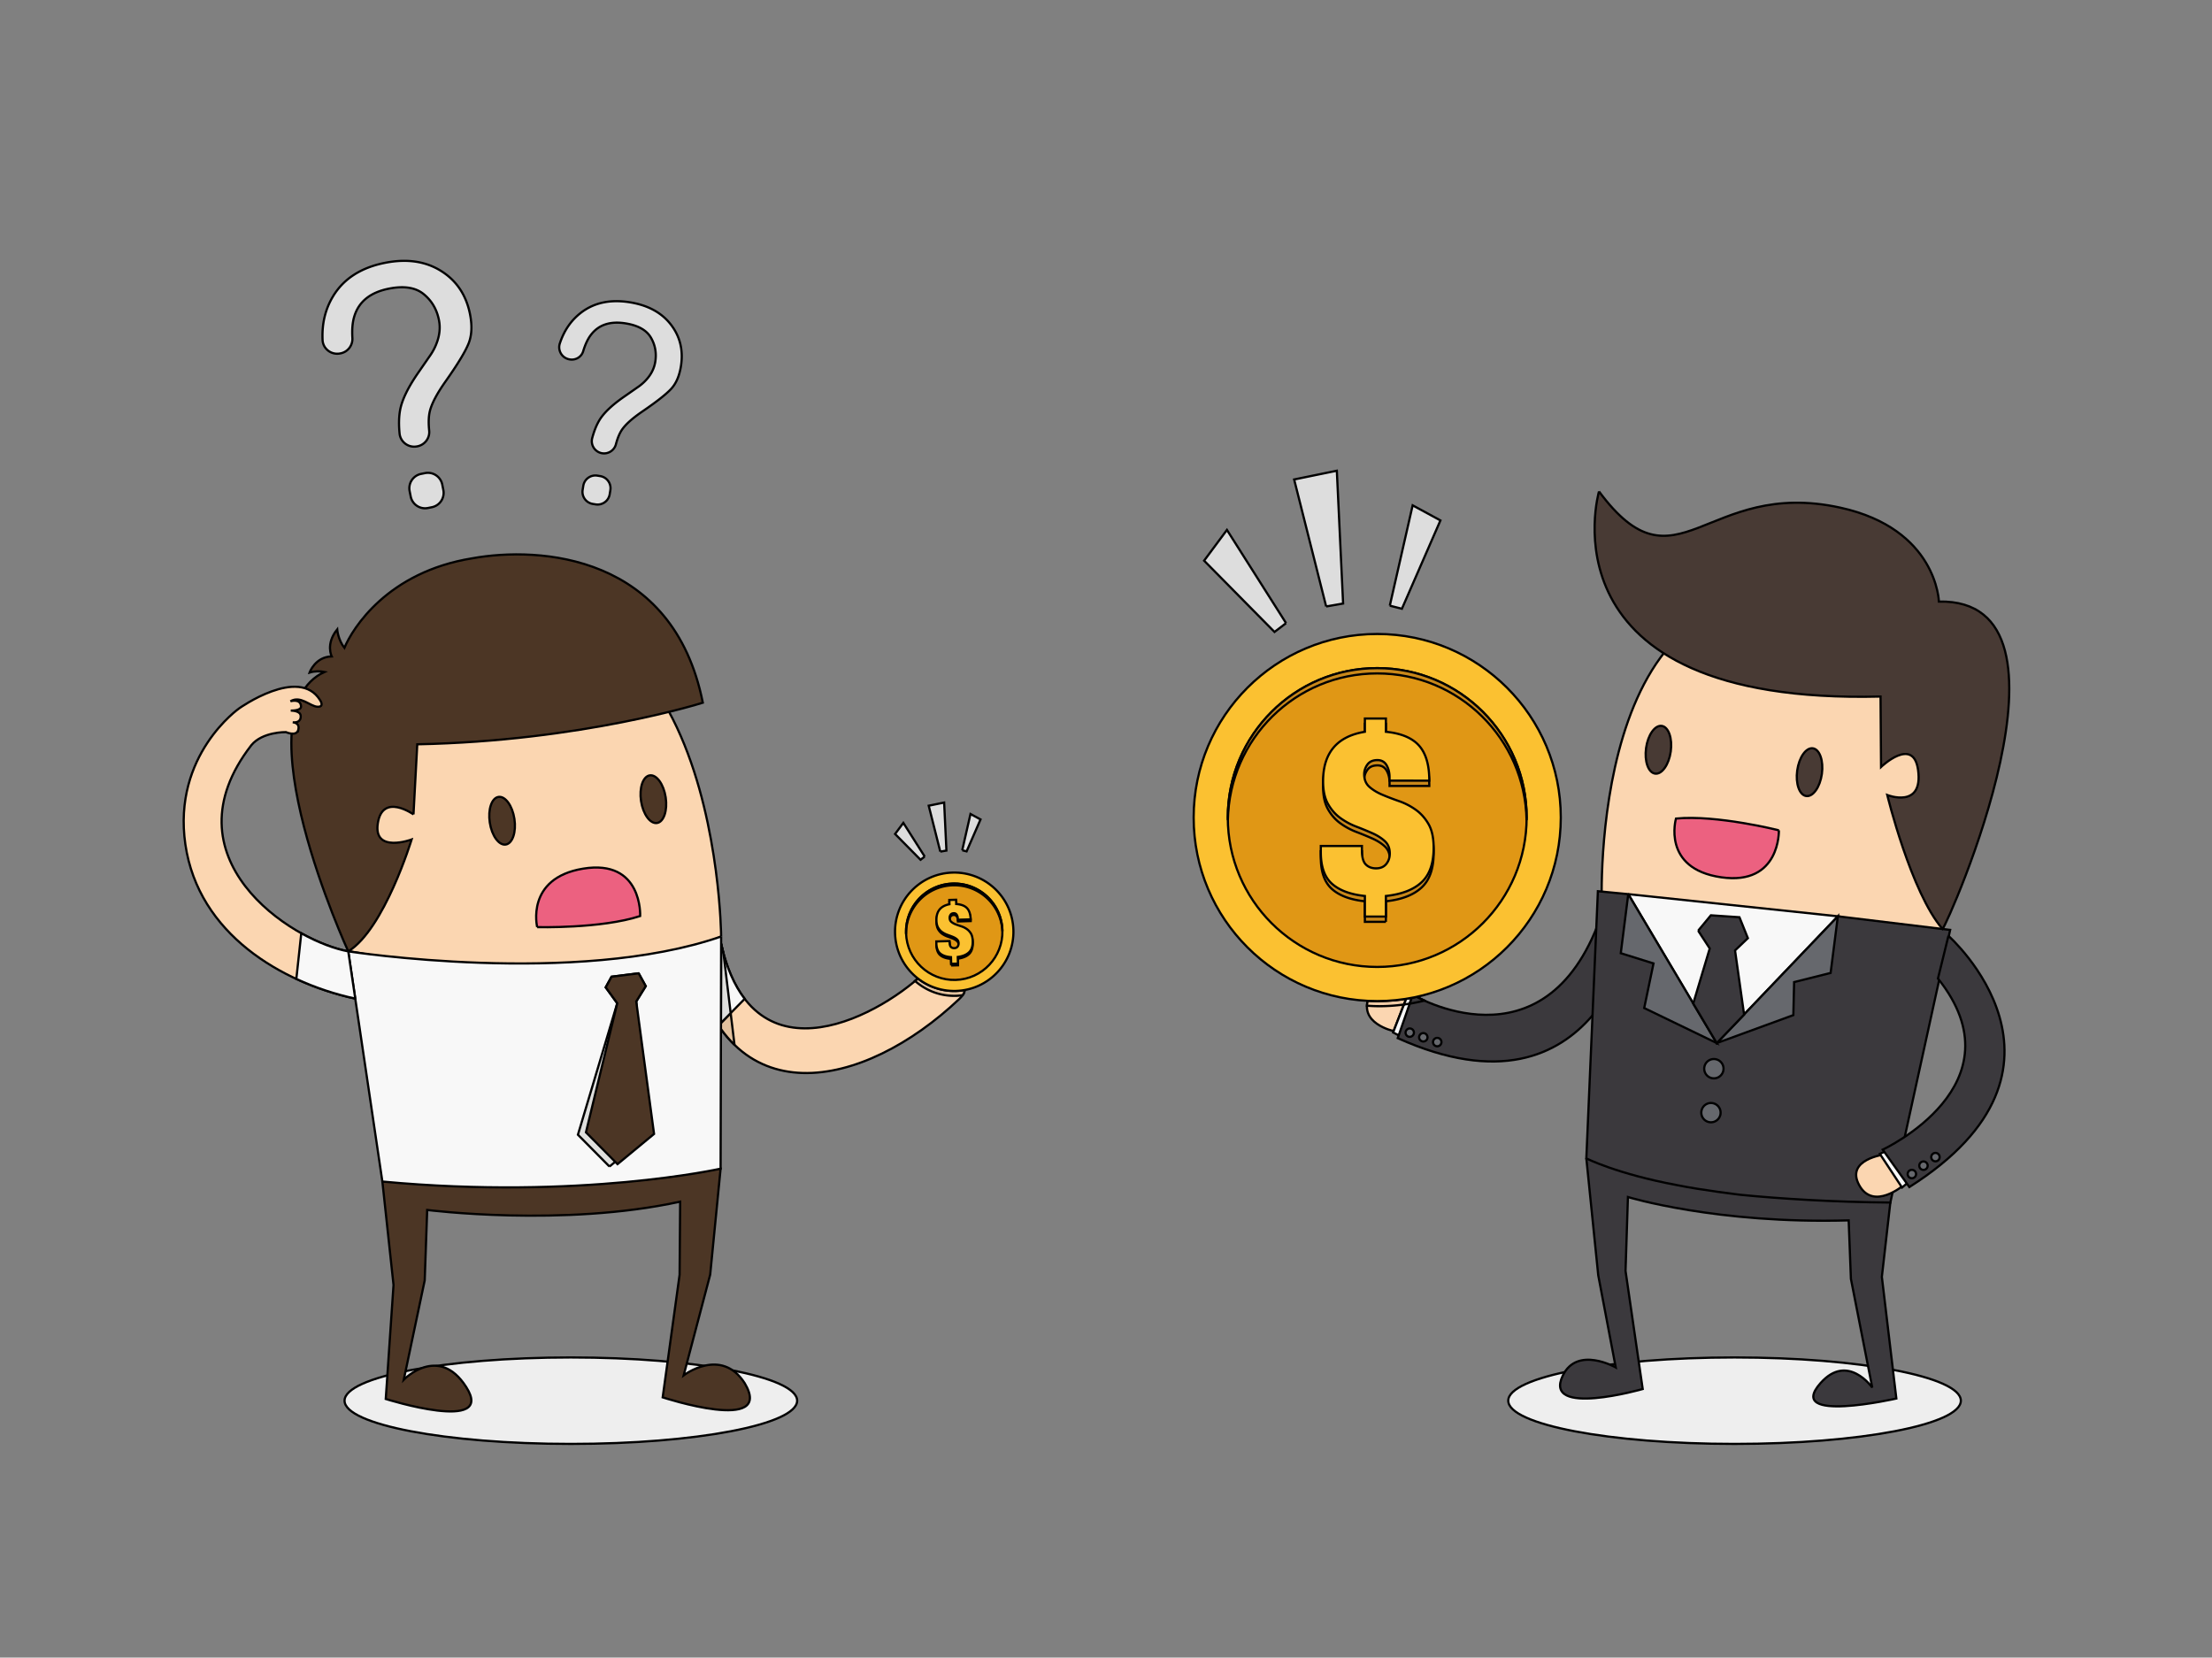 <svg width="1000.8" height="750" xmlns="http://www.w3.org/2000/svg" stroke="null" vector-effect="non-scaling-stroke"><rect width="100%" height="100%" fill="#808080" stroke="none"/><title>Layer 1</title><path fill="#fbd6b1" d="M630.54 466.529s-16.419-3.507-10.987-15.692c5.433-12.185 17.133-.117 17.133-.117l-6.146 15.809"/><path fill="#f8f8f8" d="M640.59 452.305l-3.681-2.159-6.615 17.011 3.961 2.06 6.335-16.912"/><path fill="#3b393d" d="M739.774 418.696s-15.961 92.149-107.381 51.035l6.82-19.625s59.573 35.756 84.81-34.614l15.75 3.204"/><path fill="#66686d" d="M649.344 473.181a1.899 1.899 0 0 1-.743-2.581 1.898 1.898 0 0 1 2.583-.745 1.896 1.896 0 0 1 .746 2.581 1.902 1.902 0 0 1-2.586.745m-6.293-2.175a1.905 1.905 0 0 1-.745-2.586 1.904 1.904 0 0 1 3.333 1.841 1.907 1.907 0 0 1-2.588.745m-6.126-2.085a1.905 1.905 0 0 1-.744-2.586 1.898 1.898 0 0 1 2.583-.743 1.902 1.902 0 0 1-1.839 3.329"/><path fill="#eee" d="M784.783 653.328c-56.547 0-102.385-8.757-102.385-19.558 0-10.803 45.838-19.56 102.385-19.56 56.546 0 102.385 8.757 102.385 19.56 0 10.801-45.84 19.558-102.385 19.558" vector-effect="non-scaling-stroke"/><path fill="#fbd6b1" d="M878.124 424.536s26.036-133.481-55.844-151.461c-104.379-22.919-97.539 137.2-97.539 137.2l153.383 14.261"/><path fill="#3b393d" d="M717.721 524.095l5.385 52.93 7.924 41.697s-17.387-9.88-23.95 3.662c-9.241 19.077 36.153 6.114 36.153 6.114l-7.773-53.47 1.086-33.408s40.102 12.285 99.87 10.565l1.014 26.467 9.656 49.188s-11.122-15.868-23.381-2.054c-16.45 18.535 34.285 7.007 34.285 7.007l-6.555-55.053 3.836-33.668s-51.326-20.69-137.55-19.977"/><path fill="#3b393d" d="M831.519 414.601l-54.786 57.368-40.043-67.4-13.747-1.315-5.222 120.883s13.682 6.985 40.888 12.074c11.356 2.329 28.876 4.405 28.876 4.405 17.901 1.783 42.241 3.306 67.786 3.498l27.054-123.352-50.806-6.16"/><path fill="#f8f8f8" d="M736.69 404.569l40.043 67.4 54.786-57.368-94.829-10.032"/><path fill="#66686d" d="M736.69 404.569l-3.382 26.728 14.808 4.635-4.212 20.178 32.829 15.859-40.043-67.4"/><path fill="#66686d" d="M776.733 471.969l34.65-12.659.352-14.95 16.511-4.134 3.273-25.625-54.786 57.368"/><path fill="#3b393d" d="M768.309 421.105l5.762-6.956 12.928.871 3.811 9.484-5.802 5.543 4.096 29.022-12.371 12.9-10.647-17.902 7.469-24.906-5.246-8.056"/><path fill="#66686d" d="M779.594 484.856a4.367 4.367 0 1 1-8.31-2.687 4.367 4.367 0 0 1 8.31 2.687m-1.335 19.924a4.366 4.366 0 0 1-5.495 2.814 4.36 4.36 0 0 1-2.811-5.494 4.361 4.361 0 0 1 5.493-2.815 4.362 4.362 0 0 1 2.813 5.495"/><path fill="#483a34" d="M723.453 222.359s-28.14 96.717 127.38 92.807l.23 31.868s14.65-14.072 16.756 1.366c2.425 17.772-13.945 11.327-13.945 11.327s10.769 44.207 25.022 60.62c2.315-2.35 67.798-149.563-1.661-148.153 0 0-.789-32.867-44.58-42.492-61.185-13.447-73.946 40.21-109.202-7.343"/><path fill="#483a34" d="M813.131 348.615c-.826 5.964 1.003 11.144 4.084 11.57 3.084.427 6.253-4.06 7.08-10.023.826-5.962-1.004-11.142-4.086-11.57-3.083-.427-6.251 4.06-7.078 10.023m-68.38-10.143c-.826 5.963 1.003 11.143 4.085 11.57 3.083.427 6.252-4.06 7.078-10.022.827-5.963-1.001-11.143-4.084-11.57-3.084-.428-6.252 4.06-7.079 10.022"/><path fill="#fbd6b1" d="M861.231 536.296s-13.635 11.661-20.047-.037c-6.413-11.7 11.514-13.917 11.514-13.917l8.533 13.954"/><path fill="#f8f8f8" d="M854.406 520.331l-3.891 1.753 10.044 15.24 3.264-2.758-9.417-14.235"/><path fill="#3b393d" d="M881.56 423.452s67.473 59.724-17.689 113.652l-12.055-16.923s63.393-29.339 24.998-77.432l4.746-19.297"/><path fill="#66686d" d="M876.496 525.279a1.898 1.898 0 0 1-2.533-.888 1.9 1.9 0 0 1 .887-2.54 1.898 1.898 0 0 1 2.536.886 1.904 1.904 0 0 1-.89 2.542m-5.416 3.87a1.903 1.903 0 0 1-2.539-.888 1.907 1.907 0 0 1 .892-2.539 1.905 1.905 0 0 1 2.538.888 1.904 1.904 0 0 1-.891 2.539m-5.246 3.79a1.903 1.903 0 0 1-2.539-.89 1.902 1.902 0 1 1 2.539.89"/><path fill="#89b498" d="M635.21 454.516l1.003-2.579-1.003 2.58m9.248-1.762a68.098 68.098 0 0 1-3.528-1.706l.003-.002c.877.458 2.068 1.05 3.527 1.707l-.002.001"/><path fill="#f0cca7" d="M624.09 455.28c-1.892 0-3.764-.088-5.625-.211.035-.699.151-1.435.361-2.213a83.69 83.69 0 0 0 17.386-.919l-1.002 2.58c-3.64.487-7.347.763-11.12.763"/><path fill="#ecebeb" d="M635.21 454.516l1.003-2.579a86.68 86.68 0 0 0 2.517-.438l-.914 2.63c-.865.141-1.733.271-2.606.387"/><path fill="#383639" d="M637.816 454.129l.914-2.63c.738-.142 1.469-.29 2.2-.45.875.456 2.069 1.05 3.528 1.706a80.446 80.446 0 0 1-6.642 1.374"/><path fill="#fbc131" d="M706.164 369.912c-.001 45.87-37.185 83.053-83.055 83.053-45.868 0-83.053-37.184-83.053-83.053.002-45.87 37.185-83.053 83.054-83.053 45.87 0 83.054 37.185 83.054 83.053"/><path fill="#e09715" d="M555.506 369.912c0-37.336 30.268-67.603 67.603-67.603 37.337 0 67.604 30.267 67.604 67.603 0 37.337-30.268 67.604-67.604 67.604s-67.604-30.267-67.603-67.604"/><path fill="#c9881a" d="M690.683 371.111c-.643-36.781-30.64-66.404-67.574-66.404s-66.93 29.623-67.573 66.404c-.006-.4-.03-.797-.03-1.199 0-37.336 30.268-67.603 67.603-67.603 37.337 0 67.604 30.267 67.604 67.603 0 .402-.023.8-.03 1.2"/><path fill="#c9881a" d="M627.038 417.107h-9.507v-9.3c-6.546-.69-11.506-2.53-14.881-5.528-3.376-2.997-5.064-7.767-5.064-14.313v-2.79h18.602v1.964c0 3.1.585 5.236 1.757 6.406 1.169 1.173 2.721 1.758 4.65 1.758 1.999 0 3.528-.654 4.599-1.964 1.066-1.308 1.601-2.894 1.601-4.754 0-2.341-.742-4.201-2.222-5.58-1.482-1.377-3.343-2.565-5.578-3.565a146.85 146.85 0 0 0-7.287-2.997 31.53 31.53 0 0 1-7.285-3.927c-2.24-1.617-4.1-3.736-5.58-6.356-1.484-2.616-2.223-6.027-2.223-10.23 0-12.882 6.304-20.357 18.911-22.425v-5.994h9.507v5.994c6.89.69 11.885 2.774 14.985 6.253 3.1 3.48 4.65 8.767 4.65 15.862H628.69v-1.55c0-2.067-.447-3.875-1.34-5.426-.899-1.55-2.274-2.324-4.136-2.324-2.066 0-3.583.671-4.545 2.014-.966 1.344-1.448 2.809-1.448 4.392 0 2.413.774 4.307 2.325 5.684 1.55 1.379 3.497 2.568 5.839 3.565 2.343 1 4.858 1.964 7.543 2.894a30.065 30.065 0 0 1 7.546 3.876c2.34 1.653 4.289 3.823 5.837 6.509 1.549 2.687 2.327 6.271 2.327 10.749 0 7.026-1.83 12.228-5.48 15.603-3.652 3.375-9.023 5.442-16.12 6.2v9.3"/><path fill="#fbc131" d="M602.65 399.88c-3.376-2.996-5.064-7.766-5.064-14.311v-2.79h18.602v1.962c0 3.1.585 5.236 1.756 6.408 1.17 1.172 2.722 1.756 4.651 1.756 1.999 0 3.528-.654 4.599-1.964 1.066-1.307 1.601-2.894 1.601-4.752 0-2.343-.742-4.202-2.222-5.582-1.482-1.376-3.343-2.565-5.578-3.565a146.886 146.886 0 0 0-7.287-2.996 31.535 31.535 0 0 1-7.285-3.927c-2.24-1.618-4.1-3.737-5.58-6.355-1.484-2.618-2.223-6.028-2.223-10.232 0-12.88 6.304-20.356 18.911-22.423v-5.995h9.507v5.995c6.89.688 11.885 2.772 14.985 6.251 3.1 3.48 4.65 8.767 4.65 15.862H628.69v-1.55c0-2.066-.447-3.875-1.34-5.425-.899-1.55-2.274-2.325-4.136-2.325-2.066 0-3.583.672-4.545 2.015-.966 1.344-1.448 2.808-1.448 4.393 0 2.411.774 4.306 2.325 5.684 1.55 1.378 3.497 2.566 5.839 3.565 2.343.998 4.858 1.962 7.543 2.893a30.06 30.06 0 0 1 7.546 3.875c2.34 1.653 4.289 3.824 5.837 6.51 1.549 2.687 2.327 6.27 2.327 10.748 0 7.027-1.83 12.23-5.48 15.604-3.652 3.376-9.023 5.442-16.12 6.2v9.302h-9.507v-9.302c-6.546-.689-11.506-2.532-14.881-5.529"/><path fill="#eee" d="M258.278 653.328c-56.547 0-102.387-8.757-102.387-19.558 0-10.803 45.84-19.56 102.387-19.56 56.546 0 102.386 8.757 102.386 19.56 0 10.801-45.84 19.558-102.386 19.558" vector-effect="non-scaling-stroke"/><path fill="#ec6180" d="M804.844 375.692s-28.079-7.085-46.561-5.322c0 0-6.594 22.694 20.486 26.582 26.802 3.85 26.075-21.26 26.075-21.26"/><path fill="#fbd6b1" d="M312.871 433.1l13.355-6.1c14.734 65.394 73.972 31.491 93.532 11.657.648-.66 4.948-4.538 6.755-2.525.872.97.626 2.185.06 3.263 1.07-.484 2.26-.678 3.072.222.785.877.658 1.955.208 2.955.983-.382 2.023-.462 2.756.352.867.966.624 2.181.06 3.258 1.071-.485 2.26-.677 3.067.223 1.689 1.884-.08 4.051-1.731 5.617-43.251 41.003-105.314 54.578-121.134-18.922"/><path fill="#f8f8f8" d="M326.226 427l-13.355 6.1c2.749 12.765 6.88 23.032 12.058 31.056l11.997-12.21c-4.542-5.909-8.242-14.041-10.7-24.946"/><path fill="#e2c19e" d="M332.324 472.762c-2.171-2.105-4.225-4.49-6.146-7.17l.006-2.712 4.407-4.486 1.733 14.368"/><path fill="#81a991" d="M327.343 431.464a95.759 95.759 0 0 1-1.068-4.249l-.007-.033-.002-.007a94.73 94.73 0 0 0 1.068 4.21l.009.079"/><path fill="#e2c19e" d="M326.275 427.215l-.007-.033.007.033"/><path fill="#dfdfdd" d="M326.184 462.88l.082-35.705.002.007.007.033c.334 1.466.69 2.882 1.068 4.249l3.248 26.93-4.407 4.486"/><path fill="#fbd6b1" d="M326.274 423.739s-1.375-197.793-141.944-132.11c0 0-42.217 30.866-26.767 138.717 113.665 21.015 168.71-6.607 168.71-6.607"/><path fill="#4c3625" d="M187.081 368.494l1.708-31.72c74.456-1.44 129.197-18.822 129.197-18.822-13.366-67.182-73.957-70.822-104.251-65.346-38.396 6.174-54.21 31.663-57.916 40.536-2.899-3.693-3.264-8.346-3.264-8.346-5.361 6.623-2.476 12.209-2.476 12.209-7.493.186-10.009 7.306-10.009 7.306 2.463-.741 4.765-.674 6.741-.274-39.135 17.973 10.754 126.427 10.754 126.427 16.324-10.048 28.669-50.612 28.669-50.612s-17.48 6.437-15.286-7.41c2.192-13.85 16.133-3.948 16.133-3.948"/><path fill="#fbd6b1" d="M134.368 325.629l-.22-.004s.083 0 .22.004"/><path fill="#fbd6b1" d="M83.875 382.119c-5.938-40.584 24.434-61.672 24.434-61.672s26.96-19.142 36.489-3.672c0 0 2.206 3.16-1.15 3.012-3.355-.147-7.604-5.228-12.237-2.48 0 0 4.625-1.4 4.788 2.335.076 1.79-3.518 1.887-4.441 1.883-.135-.005-.218-.005-.218-.005l.218.005c.872.025 4.13.259 4.285 2.324.226 3.033-2.462 3.071-3.328 3.007-.164-.024-.27-.029-.27-.029s.108.015.27.03c.794.11 3.043.672 2.196 3.494-.902 3.006-5.556.914-5.556.914s-10.628-.216-15.644 5.927c-39.265 50.66 17.33 88.388 43.854 93.272l3.17 21.386c-33.209-7.209-70.923-29.148-76.86-69.731"/><path fill="#fbd6b1" d="M135.325 330.961a5.506 5.506 0 0 1-.271-.029s.107.005.271.03"/><path fill="#4c3625" d="M173.001 534.616l5.045 46.798-3.517 51.581s49.939 15.769 36.406-5.413c-12.497-19.56-28.249-3.308-28.249-3.308l9.465-44.91 1.13-31.89s61.422 7.836 114.453-3.759l-.255 33.064-7.654 55.487s50.863 16.681 37.104-6.424c-10.655-16.583-27.62-3.522-27.62-3.522l12.016-45.613 4.708-47.916L173 534.616"/><path fill="#f8f8f8" d="M326.274 423.739l-.241 105.052S262.589 543.002 173 534.616l-15.436-104.152s103.155 16.032 168.709-6.725"/><path fill="#dfdfdd" d="M275.755 527.831l-14.276-14.4 17.784-59.486-5.21-7.193 2.633-4.808 12.268-1.544 3.196 5.805-4.29 6.92 4.426 61.037-16.531 13.67"/><path fill="#4c3625" d="M288.954 440.4l3.196 5.805-4.289 6.92 8.058 59.951-16.53 13.668-14.276-14.399 14.15-58.4-5.21-7.193 2.633-4.808 12.268-1.544"/><path fill="#f8f8f8" d="M157.565 430.464c-6.027-1.11-13.606-3.92-21.26-8.188l-2.227 20.663c8.753 4.048 17.86 7.002 26.657 8.911l-3.17-21.386"/><path fill="#81a991" d="M414.04 443.884l-.001-.002c.442-.37.876-.738 1.3-1.106l.002.003c-.425.367-.856.733-1.301 1.105"/><path fill="#e2c19e" d="M431.72 450.591c-6.759 0-12.949-2.537-17.68-6.707.445-.372.876-.738 1.301-1.105a26.674 26.674 0 0 0 17.173 5.587 27.065 27.065 0 0 0 3.904-.397c.035.79-.333 1.588-.87 2.337-.997.143-2.008.243-3.038.274a27.88 27.88 0 0 1-.79.011"/><path fill="#fbc131" d="M458.508 420.81c.43 14.787-11.207 27.125-25.994 27.556-14.788.431-27.125-11.206-27.556-25.994-.432-14.787 11.206-27.125 25.993-27.555 14.788-.432 27.124 11.205 27.557 25.993"/><path fill="#e09715" d="M409.938 422.227c-.352-12.037 9.122-22.078 21.158-22.43 12.037-.35 22.079 9.123 22.43 21.16.352 12.035-9.122 22.078-21.157 22.43-12.038.35-22.08-9.123-22.431-21.16"/><path fill="#e2ae2c" d="M431.756 399.787h-.011.011"/><path fill="#c9881a" d="M409.959 422.614c-.006-.13-.016-.257-.021-.387a21.403 21.403 0 0 1-.01-.632c-.008-11.755 9.343-21.453 21.168-21.798h.057c.197-.007.395-.01.592-.01h.011c11.742.008 21.425 9.354 21.77 21.17.004.128 0 .257.002.385-.543-11.636-10.143-20.78-21.763-20.78-.214 0-.43.002-.646.008-11.906.347-21.299 10.181-21.16 22.044"/><path fill="#c9881a" d="M430.378 436.859l-.088-2.998c-2.117-.161-3.734-.709-4.849-1.644-1.117-.933-1.706-2.455-1.767-4.565l-.026-.9 5.996-.175.019.634c.03.999.237 1.681.627 2.048.37.351.848.525 1.433.525.027 0 .055 0 .082-.002.644-.018 1.131-.243 1.464-.677.332-.431.489-.948.471-1.546-.021-.757-.277-1.348-.769-1.779-.49-.43-1.101-.796-1.831-1.096-.732-.302-1.524-.6-2.377-.899a10.06 10.06 0 0 1-2.385-1.198c-.738-.5-1.358-1.165-1.86-1.995-.503-.83-.773-1.922-.813-3.277-.12-4.154 1.841-6.623 5.886-7.408l-.056-1.932 3.064-.089.057 1.931c2.228.16 3.857.783 4.89 1.874 1.033 1.095 1.582 2.784 1.648 5.071l-5.796.17-.015-.5c-.02-.667-.182-1.246-.484-1.736-.293-.475-.723-.711-1.291-.711h-.064c-.666.019-1.149.251-1.446.692-.3.443-.44.92-.425 1.43.022.778.29 1.38.802 1.81.513.43 1.151.795 1.916 1.094.764.3 1.584.589 2.459.861a9.726 9.726 0 0 1 2.469 1.18c.77.51 1.419 1.193 1.944 2.044.523.851.808 1.999.85 3.443.067 2.265-.474 3.96-1.62 5.082-1.145 1.123-2.857 1.839-5.138 2.151l.088 2.998-3.065.089"/><path fill="#fbc131" d="M425.418 431.445c-1.117-.934-1.705-2.456-1.767-4.566l-.026-.9 5.996-.174.019.631c.029 1 .238 1.684.626 2.05.389.368.895.541 1.517.523.643-.019 1.13-.244 1.463-.677.333-.43.489-.947.473-1.547-.023-.755-.28-1.346-.77-1.778-.49-.43-1.101-.796-1.831-1.097-.733-.3-1.524-.6-2.378-.898a10.14 10.14 0 0 1-2.386-1.197c-.736-.5-1.356-1.165-1.858-1.996-.503-.83-.773-1.923-.813-3.278-.12-4.152 1.84-6.621 5.886-7.406l-.056-1.933 3.065-.09.056 1.933c2.227.157 3.856.782 4.89 1.874 1.032 1.092 1.581 2.783 1.647 5.071l-5.796.169-.015-.5c-.02-.667-.181-1.245-.484-1.737-.303-.49-.755-.727-1.355-.71-.666.02-1.148.25-1.446.692-.299.443-.44.918-.425 1.43.023.778.29 1.381.803 1.811.512.43 1.15.795 1.916 1.094.764.3 1.585.587 2.459.861a9.684 9.684 0 0 1 2.468 1.18c.77.51 1.419 1.191 1.944 2.042.525.852.809 2 .851 3.443.065 2.266-.475 3.96-1.62 5.084-1.146 1.121-2.857 1.837-5.138 2.148l.087 3-3.065.09-.087-3c-2.117-.16-3.733-.708-4.85-1.642"/><path fill="#4c3625" d="M290.039 362.459c.906 5.952 4.134 10.396 7.21 9.928 3.077-.468 4.837-5.67 3.932-11.623-.906-5.95-4.133-10.397-7.211-9.928-3.076.468-4.836 5.673-3.931 11.623m-68.436 9.747c.905 5.951 4.132 10.396 7.21 9.928 3.076-.468 4.836-5.672 3.93-11.623-.904-5.952-4.133-10.396-7.21-9.929-3.077.47-4.837 5.673-3.93 11.624"/><path fill="#ec6180" d="M243.044 419.504s28.949.752 46.595-5.022c0 0 1.175-25.887-25.819-21.44-26.177 4.312-20.776 26.462-20.776 26.462"/><path d="M435.353 384.72l3.736-16.413 4.542 2.468-6.3 14.451-1.978-.506m-9.927.619l-5.237-20.778 6.982-1.429 1.028 21.725-2.773.482m-7.046 2.241l-9.67-15.251-3.734 5.031 11.514 11.66 1.89-1.44m210.426-113.529l10.335-45.4 12.564 6.828-17.424 39.968-5.475-1.396m-28.797.364l-14.486-57.466 19.313-3.953 2.84 60.089-7.667 1.33m-18.146 7.545l-26.747-42.183-10.326 13.913 31.848 32.25 5.225-3.98m-311.599-66.746l1.301.21a5.543 5.543 0 0 1 4.586 6.356l-.3 1.855a5.542 5.542 0 0 1-6.355 4.586l-1.302-.211a5.54 5.54 0 0 1-4.585-6.355l.3-1.855a5.542 5.542 0 0 1 6.355-4.586zm-7.42-73.708c5.939-4.574 13.331-6.146 22.174-4.715 8.18 1.324 14.356 4.69 18.528 10.099 4.175 5.411 5.682 11.706 4.522 18.882-.705 4.348-2.167 7.732-4.39 10.15-2.222 2.418-6.522 5.805-12.898 10.16-4.64 3.164-7.779 5.972-9.42 8.42-1.07 1.595-1.969 3.77-2.696 6.52a5.543 5.543 0 0 1-6.239 4.06c-3.229-.52-5.325-3.725-4.479-6.882.839-3.13 1.883-5.758 3.133-7.886 1.974-3.363 5.742-6.974 11.302-10.83l5.808-4.048c1.731-1.151 3.187-2.41 4.372-3.776 2.133-2.389 3.433-5.02 3.897-7.891.65-4.02-.01-7.704-1.982-11.053-1.972-3.35-5.783-5.481-11.437-6.396-6.994-1.131-12.241.63-15.745 5.28-1.364 1.794-2.511 4.24-3.444 7.337-.772 2.563-3.366 4.125-6.009 3.698l-.137-.023c-3.388-.548-5.479-3.977-4.415-7.212 1.92-5.835 5.105-10.466 9.555-13.894m-72.311 72.918l1.773-.354a6.623 6.623 0 0 1 7.793 5.201l.486 2.439a6.624 6.624 0 0 1-5.2 7.792l-1.774.354a6.624 6.624 0 0 1-7.792-5.201l-.486-2.44a6.623 6.623 0 0 1 5.2-7.791zm-39.63-80.708c4.813-7.722 12.553-12.649 23.22-14.776 9.863-1.966 18.32-.759 25.362 3.622 7.044 4.383 11.43 10.902 13.156 19.56 1.047 5.243.819 9.712-.683 13.405-1.5 3.694-4.954 9.373-10.357 17.032-3.933 5.568-6.312 10.093-7.14 13.575-.547 2.305-.642 5.212-.283 8.721.345 3.366-1.983 6.427-5.3 7.09l-.167.032c-3.866.772-7.547-1.94-7.927-5.83-.386-3.962-.318-7.432.206-10.41.818-4.666 3.571-10.37 8.258-17.117l4.887-7.071c1.481-2.044 2.604-4.093 3.37-6.148 1.413-3.626 1.774-7.17 1.084-10.632-.969-4.848-3.285-8.757-6.949-11.729-3.665-2.973-8.905-3.78-15.725-2.42-8.434 1.682-13.655 5.912-15.664 12.69-.775 2.575-1.046 5.779-.815 9.611.202 3.329-2.04 6.311-5.308 6.963l-.228.045c-3.98.793-7.774-2.075-7.956-6.087-.344-7.56 1.31-14.268 4.96-20.126" fill="#ddd"/></svg>